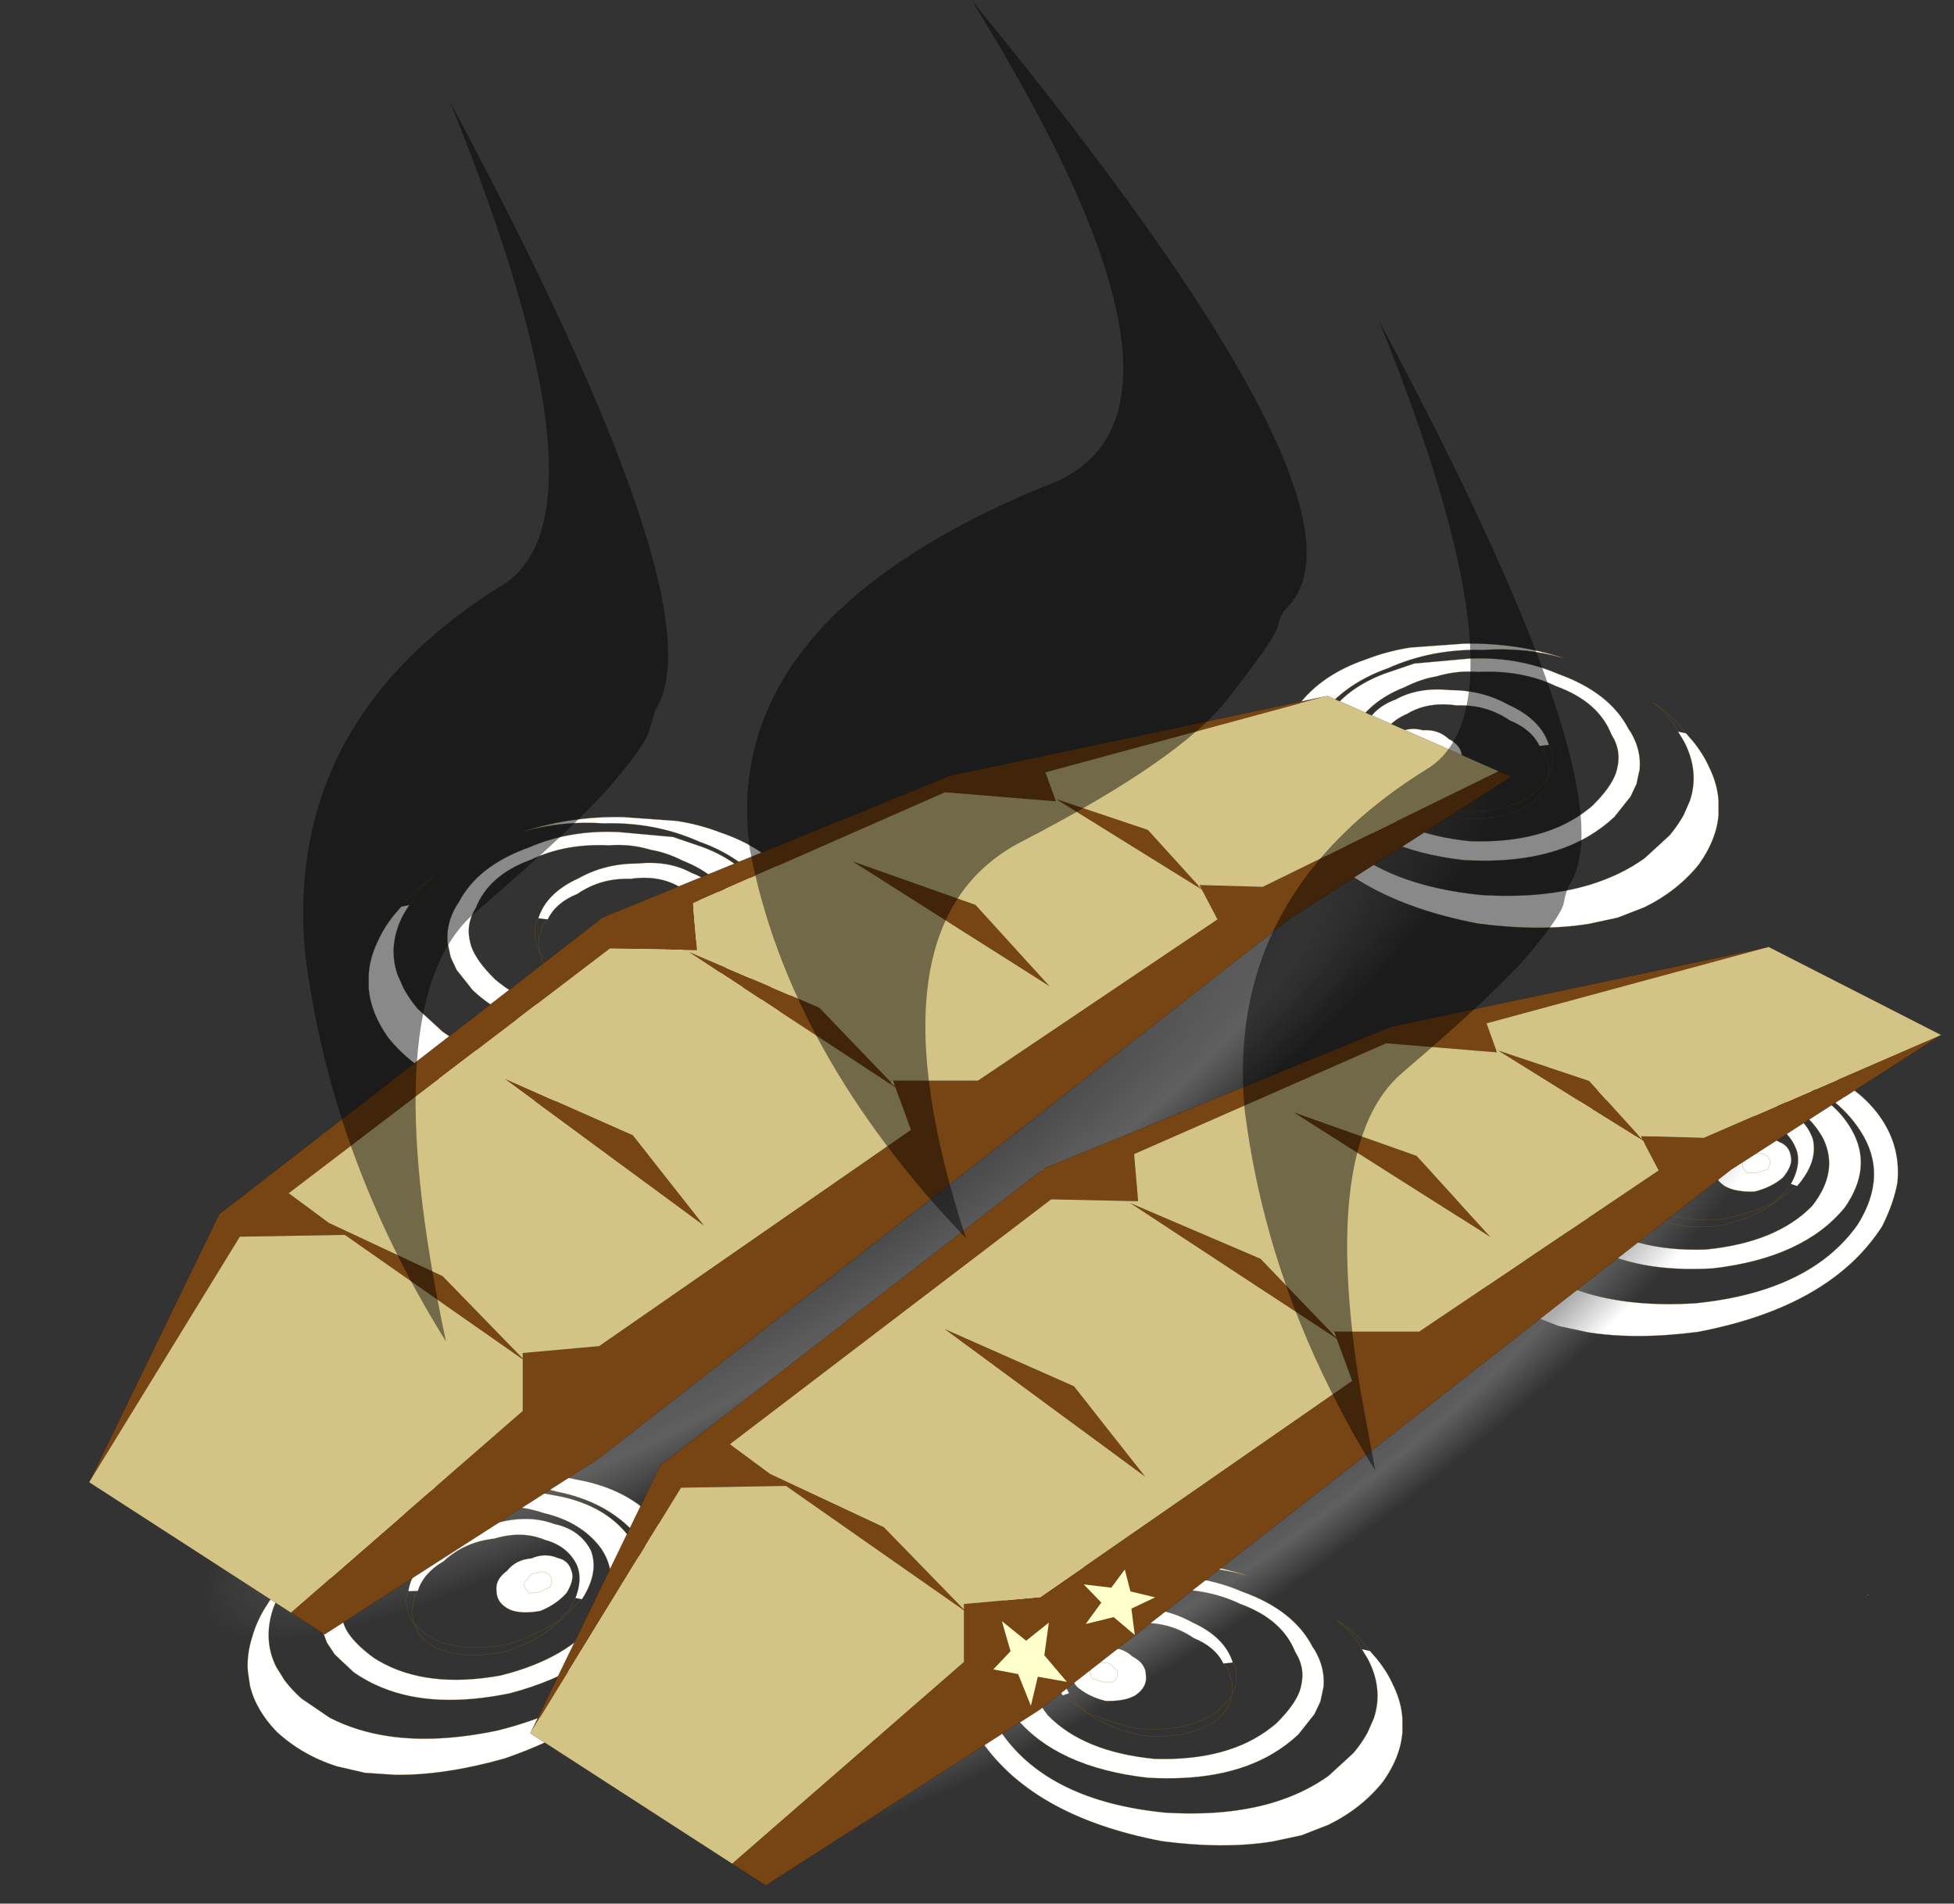 <?xml version="1.0" encoding="UTF-8"?>
<svg version="1.1" viewBox="0 0 44.505 43.357" xmlns="http://www.w3.org/2000/svg" xmlns:cc="http://creativecommons.org/ns#" xmlns:dc="http://purl.org/dc/elements/1.1/" xmlns:rdf="http://www.w3.org/1999/02/22-rdf-syntax-ns#" xmlns:xlink="http://www.w3.org/1999/xlink">
<rect x="0" y="0" width="44.505" height="43.357" fill="#333333" stroke="none"/>
<g transform="translate(-253.18 -178.8)">
<use transform="matrix(.159 0 0 .159 286.37 202.76)" width="63.15" height="40.7" xlink:href="#a"/>
<use transform="matrix(.183 -.131 .057 .019 253.18 214.83)" width="159.2" height="168.15" xlink:href="#c"/>
<use transform="matrix(.158 -.023 .023 .158 258.3 213.31)" width="63.15" height="40.7" xlink:href="#a"/>
<use transform="matrix(.159 0 0 .159 261.57 197.41)" width="63.15" height="40.7" xlink:href="#a"/>
<use transform="matrix(-.159 0 0 .159 292.33 193.46)" width="63.15" height="40.7" xlink:href="#a"/>
<use transform="matrix(.149 -.117 .048 .014 265.87 219.86)" width="159.2" height="168.15" xlink:href="#c"/>
<use transform="matrix(-.159 0 0 .159 285.13 214.36)" width="63.15" height="40.7" xlink:href="#a"/>
<use transform="matrix(.165 0 0 .165 255.21 194.65)" width="255.65" height="164.2" xlink:href="#e"/>
<use transform="matrix(.246 0 0 .145 260.09 178.8)" width="118.35" height="231" xlink:href="#d"/>
<use transform="matrix(.075 .012 -.011 .069 277.94 214.41)" width="21.75" height="20.55" xlink:href="#b"/>
<use transform="matrix(-.032 -.088 .071 -.026 276.17 217.83)" width="21.75" height="20.55" xlink:href="#b"/>
</g>
<defs>
<g id="a" transform="translate(24.65,20.35)">
<path d="m-18.8-7.75-0.85 1.4q-1.05 2-1.3 4-0.3 2.25 0.45 4.5l0.9 2.05q0.8 1.45 2 2.9l3.6 3.3q3.5 2.5 8.05 3.85 6.6 1.95 15.4 1.4 16.45-1.65 23.25-11.25 4.5-7.15 0.4-13.45-3.45-5.35-10.4-7.8-6.25-2.8-13.6-2.6-6.1-0.4-11.45 1.15 6.8-2.2 14.2-2.05l7.65 0.55q3.3 0.5 6.4 1.7 7.05 2.4 10.4 7.6 2.6 4.05 2.1 8.9-0.55 3-2.2 6.25-7.4 11.5-26.4 15.1-8.85 1.15-15.75 0.05l-4.2-0.9-3.85-1.5q-4.7-2.3-7.8-6.15-2.5-3.5-2.8-7.05v-2.05q0.15-2.25 1.2-4.5l0.1-0.2q0.85-1.95 2.35-3.8l1-1.15 1.15-0.25m37.8-9.75 4.25 1.45q5.95 2.25 8.55 6.75 3.15 5.4-0.95 11.25-5.9 7.2-18.9 8.7-11 0.65-17.9-3.4-2.05-1.2-3.75-2.8l-2.3-2.9-0.85-1.8-0.45-2.1q-0.25-2.75 1.3-5.35l0.25-0.35q2.7-5.3 10.1-7.95 5.9-2.55 12.9-2.2l7.75 0.7m4.15 16.05q1.4-2.5 0.9-4.55-0.9-2.95-4.05-4.3-3-1.8-7.1-1.2-4.25-0.15-7.6 2.15-3.1 1.25-4.25 3.65l-1.35-0.15q1.15-3.65 5.8-5.75 3.75-2.1 8.4-2.1 4.5-0.45 7.75 1.35 3.55 1.3 4.65 4.5 0.75 3.25-2.25 6.7l-0.9-0.3m-11-2.6q0-1.65 1.9-2.65 1.5-1.4 3.7-1.25 2.05-0.55 3.75 0.5 1.45 0.55 1.65 2.1 0.3 1.25-1.15 3-1.65 1.4-4.05 2-2.75 0.1-4.3-0.8-1.75-1.2-1.5-2.9m6.1-1.7q-1-0.2-1.45 0.65-0.65 0.2-0.6 0.9-0.05 0.4 0.6 1.15h1.45l1.6-0.5 0.35-1q-0.15-0.8-0.6-1-0.7-0.5-1.35-0.2 0.65-0.3 1.35 0.2 0.45 0.2 0.6 1l-0.35 1-1.6 0.5h-1.45q-0.65-0.75-0.6-1.15-0.05-0.7 0.6-0.9 0.45-0.85 1.45-0.65m-2.4-9.9q-3-0.9-6-0.65-6.3-0.3-11.2 2.05-6.05 2.2-7.9 6.9-1.5 2.35-0.8 5l0.15 0.55q0.75 2.1 3.4 4.7l0.55 0.45q6.2 4.95 16.9 4.6 10.15-1 15.25-6.25 3.85-4.9 1.6-9.6-2.2-4.15-7.4-6.2-2.4-1.2-4.55-1.55" fill="#fff" fill-rule="evenodd"/>
<path d="m19-17.5 4.25 1.45q5.95 2.25 8.55 6.75 3.15 5.4-0.95 11.25-5.9 7.2-18.9 8.7-11 0.65-17.9-3.4-2.05-1.2-3.75-2.8l-2.3-2.9-0.85-1.8-0.45-2.1q-0.25-2.75 1.3-5.35l0.25-0.35q2.7-5.3 10.1-7.95 5.9-2.55 12.9-2.2l7.75 0.7m-17.95 11.8q1.15-2.4 4.25-3.65 3.35-2.3 7.6-2.15 4.1-0.6 7.1 1.2 3.15 1.35 4.05 4.3 0.5 2.05-0.9 4.55m0.9 0.3q3-3.45 2.25-6.7-1.1-3.2-4.65-4.5-3.25-1.8-7.75-1.35-4.65 0-8.4 2.1-4.65 2.1-5.8 5.75m1.35 0.15q-0.75 0.45-0.95 1.9-0.6 0.95-0.2 2.75 0.55 0.9 2.1 2.25 4.15 3 11.4 2.4 4-0.9 7.35-2.35 0.4-0.8 1-0.85l1.4-1.85m-11-2.6q0-1.65 1.9-2.65 1.5-1.4 3.7-1.25 2.05-0.55 3.75 0.5 1.45 0.55 1.65 2.1 0.3 1.25-1.15 3-1.65 1.4-4.05 2-2.75 0.1-4.3-0.8-1.75-1.2-1.5-2.9m6.1-1.7q0.65-0.3 1.35 0.2 0.45 0.2 0.6 1l-0.35 1-1.6 0.5h-1.45q-0.65-0.75-0.6-1.15-0.05-0.7 0.6-0.9 0.45-0.85 1.45-0.65m-2.4-9.9q2.15 0.35 4.55 1.55 5.2 2.05 7.4 6.2 2.25 4.7-1.6 9.6-5.1 5.25-15.25 6.25-10.7 0.35-16.9-4.6l-0.55-0.45q-2.65-2.6-3.4-4.7l-0.15-0.55q-0.7-2.65 0.8-5 1.85-4.7 7.9-6.9 4.9-2.35 11.2-2.05 3-0.25 6 0.65m8.2 14.5-3.3 2.4q-3.65 2.6-8.45 3.4-6.3 0.45-10.1-2.1-2.2-1.9-2.3-3.6-0.85-1.55-0.7-2.7-0.1-1.3 0.5-2.1" fill="none" stroke="#960" stroke-linecap="round" stroke-linejoin="round" stroke-opacity=".514" stroke-width=".05"/>
<path d="m-18.8-7.75-0.85 1.4q-1.05 2-1.3 4-0.3 2.25 0.45 4.5l0.9 2.05q0.8 1.45 2 2.9l3.6 3.3q3.5 2.5 8.05 3.85 6.6 1.95 15.4 1.4 16.45-1.65 23.25-11.25 4.5-7.15 0.4-13.45-3.45-5.35-10.4-7.8-6.25-2.8-13.6-2.6-6.1-0.4-11.45 1.15 6.8-2.2 14.2-2.05l7.65 0.55q3.3 0.5 6.4 1.7 7.05 2.4 10.4 7.6 2.6 4.05 2.1 8.9-0.55 3-2.2 6.25-7.4 11.5-26.4 15.1-8.85 1.15-15.75 0.05l-4.2-0.9-3.85-1.5q-4.7-2.3-7.8-6.15-2.5-3.5-2.8-7.05v-2.05q0.15-2.25 1.2-4.5l0.1-0.2q0.85-1.95 2.35-3.8l1-1.15 0.8-0.95q1.65-2.05 3.95-3.45-1.8 1.3-3.2 3.4l-0.4 0.75" fill="none" stroke="#960" stroke-linecap="round" stroke-linejoin="round" stroke-opacity=".514" stroke-width=".05"/>
</g>
<g id="c" transform="translate(-35.5,33.5)">
<path d="m35.5-33.5h159.2v168.15h-159.2v-168.15" fill="url(#f)" fill-rule="evenodd"/>
</g>
<radialGradient id="f" cx="0" cy="0" r="819.2" gradientTransform="matrix(.141 0 0 .141 115.1 50.55)" gradientUnits="userSpaceOnUse">
<stop stop-opacity=".392" offset="0"/>
<stop stop-color="#555" stop-opacity=".592" offset=".169"/>
<stop stop-color="#7b7b7b" stop-opacity=".624" offset=".475"/>
<stop stop-color="#7b7b7b" stop-opacity="0" offset=".667"/>
</radialGradient>
<g id="e" transform="translate(127.8,82.1)">
<path d="m66.75-71.7 1.75 0.75-30.55 19.6-95.45 74.55-37.8 24.25-4.65-3 32-27.85v-7.15h-0.05l-24.5-17.15-14.5 0.25-20.8 33.9 17.95-37 52.6-40.7 0.1 0.05v0.05l0.3-0.4 47.9-19.55 52.1-11-38.95 10.55 1.45 4-15.3-1.25-34.8 15.3 0.55 6.5-12-0.25-44.35 33.8 5.55 4.1 15.7 7.35 11.05 11.35v-0.75l10.55-0.95 43.05-29.85-2.15-5.85v-0.1l-0.05-0.05-0.3-0.8h11.75l33.05-22.25-2.15-4.1-0.1-0.2-0.25-0.45 8.75 0.25 32.55-15.95m-41.5 16-19.55-12.15 12.65 4.25 7 7.7-0.1 0.2m-21.6 39.1 0.1 0.05v0.05l0.3-0.4 47.9-19.55 52.1-11-38.95 10.55 1.35 3.75v0.25l-15.2-1.25-34.8 15.3 0.55 6.5-12-0.25-44.35 33.8 5.55 4.1 15.7 7.35 11.05 11.35v-0.75l10.55-0.95q21.55-14.9 43.05-29.85l-2.15-5.85-0.1-0.05-28.4-18.65 18 7.7 9.9 10.3 0.55 0.55-0.3-0.8h11.75l33.05-22.25-2.15-4.1-20-12.45 12.55 4.2 7 7.7 0.35 0.35-0.25-0.45 8.75 0.25 32.75-14.2-13.4 8.6h-0.1v0.05l-15.5 9.95-95.45 74.55-37.8 24.25-4.65-3 32-27.85v-7.15h-0.05l-24.5-17.15-14.5 0.25-20.8 33.9 17.95-37 52.6-40.7m62.05 9.25-27.2-17.25 16.95 6 10.25 11.25m-47.7 33.05-27.7-20.4 17.85 7.9 9.85 12.5m-23.45-78.95 10.25 11.25-27.2-17.25 16.95 6m-65.15 23.9 17.85 7.9 9.85 12.5-27.7-20.4m53.35 0.8-27.75-18.2 18 7.7 9.9 10.3-0.15 0.2" fill="#774413" fill-rule="evenodd"/>
<path d="m-99.95 44.45-27.85-18 20.8-33.9 14.5-0.25 24.5 17.15h0.05v7.15l-32 27.85m143.1-126.55 23.6 10.4-32.55 15.95-8.75-0.25-0.1 0.1-7-7.7-12.65-4.25 19.55 12.15 0.55 0.35 2.15 4.1-33.05 22.25h-11.75l-0.25 0.25-9.9-10.3-18-7.7 27.75 18.2 0.75 0.5 2.15 5.85-43.05 29.85-10.55 0.95v0.75l-11.05-11.35-15.7-7.35-5.55-4.1 44.35-33.8 12 0.25-0.55-6.5 34.8-15.3 15.3 1.25-1.45-4 38.95-10.55m60.9 34.65 23.8 12.15-32.75 14.2-8.75-0.25-0.1 0.1-7-7.7-12.55-4.2 20 12.45 2.15 4.1-33.05 22.25h-11.75l-0.25 0.25-9.9-10.3-18-7.7 28.4 18.65 0.1 0.05 2.15 5.85q-21.5 14.95-43.05 29.85l-10.55 0.95v0.75l-11.05-11.35-15.7-7.35-5.55-4.1 44.35-33.8 12 0.25-0.55-6.5 34.8-15.3 15.2 1.25h0.1l0.15-0.25-0.1-0.05-0.15 0.05-1.35-3.75 38.95-10.55m-143.1 126.55-27.85-18 20.8-33.9 14.5-0.25 24.5 17.15h0.05v7.15l-32 27.85m104.75-86.45-10.25-11.25-16.95-6 27.2 17.25m-47.7 33.05-9.85-12.5-17.85-7.9 27.7 20.4m-23.45-78.95-16.95-6 27.2 17.25-10.25-11.25m-65.15 23.9 27.7 20.4-9.85-12.5-17.85-7.9" fill="#d3c485" fill-rule="evenodd"/>
<path d="m25.45-56 0.25 0.45-0.35-0.35 0.1-0.1m-42.3 27 0.3 0.8-0.55-0.55 0.25-0.25m83.4-3.9-0.1-0.25 0.15-0.05 0.1 0.05-0.15 0.25m19.7 11.65 0.1-0.1 0.25 0.45-0.35-0.35m-42.2 26.9 0.3 0.8-0.55-0.55 0.25-0.25" fill="#f3ecc0" fill-rule="evenodd"/>
<path d="m25.7-55.55 0.1 0.2-0.55-0.35 0.1-0.2 0.35 0.35m-42.25 27.35 0.05 0.05v0.1l-0.75-0.5 0.15-0.2 0.55 0.55m83-4.7v-0.25l0.1 0.25h-0.1m0.15-0.3 0.1 0.05-0.1-0.05" fill="#c1771e" fill-rule="evenodd"/>
<path d="m-57.25-51.25 0.4-0.3-0.3 0.35-0.1-0.05m61.3 34.35-0.3 0.35-0.1-0.05 0.4-0.3" fill="#8a7c1a" fill-rule="evenodd"/>
<path d="m117.7 41.95h0.05v0.1l-0.05-0.1" fill="#50ba6f" fill-rule="evenodd"/>
<path d="m117.7 41.95 0.05 0.1h-0.1l0.05-0.1" fill="#c6b024" fill-rule="evenodd"/>
<path d="m9.75 75.05h-0.05l0.05-0.05v0.05" fill="#b6cf3a" fill-rule="evenodd"/>
<path d="m66.75-71.7 1.75 0.75-30.55 19.6-95.45 74.55-37.8 24.25-4.65-3-27.85-18 17.95-37 52.6-40.7 0.4-0.3 47.9-19.55 52.1-11 23.6 10.4m-62.7 54.8-0.4 0.3 0.1 0.05m0.3-0.35 47.9-19.55 52.1-11 23.8 12.15-13.4 8.6m-0.1 0.05-15.5 9.95-95.45 74.55-37.8 24.25-4.65-3-27.85-18 17.95-37 52.6-40.7m-60.8-34.6-0.1-0.05" fill="none" stroke="#000" stroke-linecap="round" stroke-linejoin="round" stroke-opacity=".302" stroke-width=".05"/>
</g>
<g id="d" transform="translate(59.15,115.5)">
<path d="m26.35-5.55q-4.35 9.4-19 22.25-14.7 12.85-5.15 62.3-16.4-29.05-20-60.95-3.05-36.8 28.55-58.05 15.2-12.05-8.05-75.5 38.5 79.5 29.25 95.4-0.65 1.05-0.9 3.1-0.35 2.05-4.7 11.45m31.2 31.85q-0.2 1.9-3.15 7.9-3 6.05-11.8 18.8-7.65 11.05-3.85 50.2l1.35 12.3q-2.25-6.1-4.05-12.3-6.35-21.4-8.05-44.35-1.85-34.2 17.25-53.95 9.25-11.2-4.85-70.15 23.3 73.85 17.7 88.65-0.35 1-0.55 2.9m-100.8 1.55q-9.45 13.7-2.7 67.35-10.7-29.1-13.05-61.05-1.95-36.8 18.65-58.15 9.95-12.05-5.25-75.6 25.1 79.6 19.05 95.6l-0.55 3.1q-0.2 2-3.45 8.5t-12.7 20.25" fill-opacity=".463" fill-rule="evenodd"/>
</g>
<g id="b" transform="translate(10.9,10.25)">
<path d="m3.25-3.5 7.6 0.65-6.5 4.85 2.25 8.3-7.1-4.65-7.95 3.65 3.6-7.7-6.05-4.95 8.3-0.35 3.15-6.55 2.7 6.75" fill="#ffc" fill-rule="evenodd"/>
</g>
</defs>
</svg>
